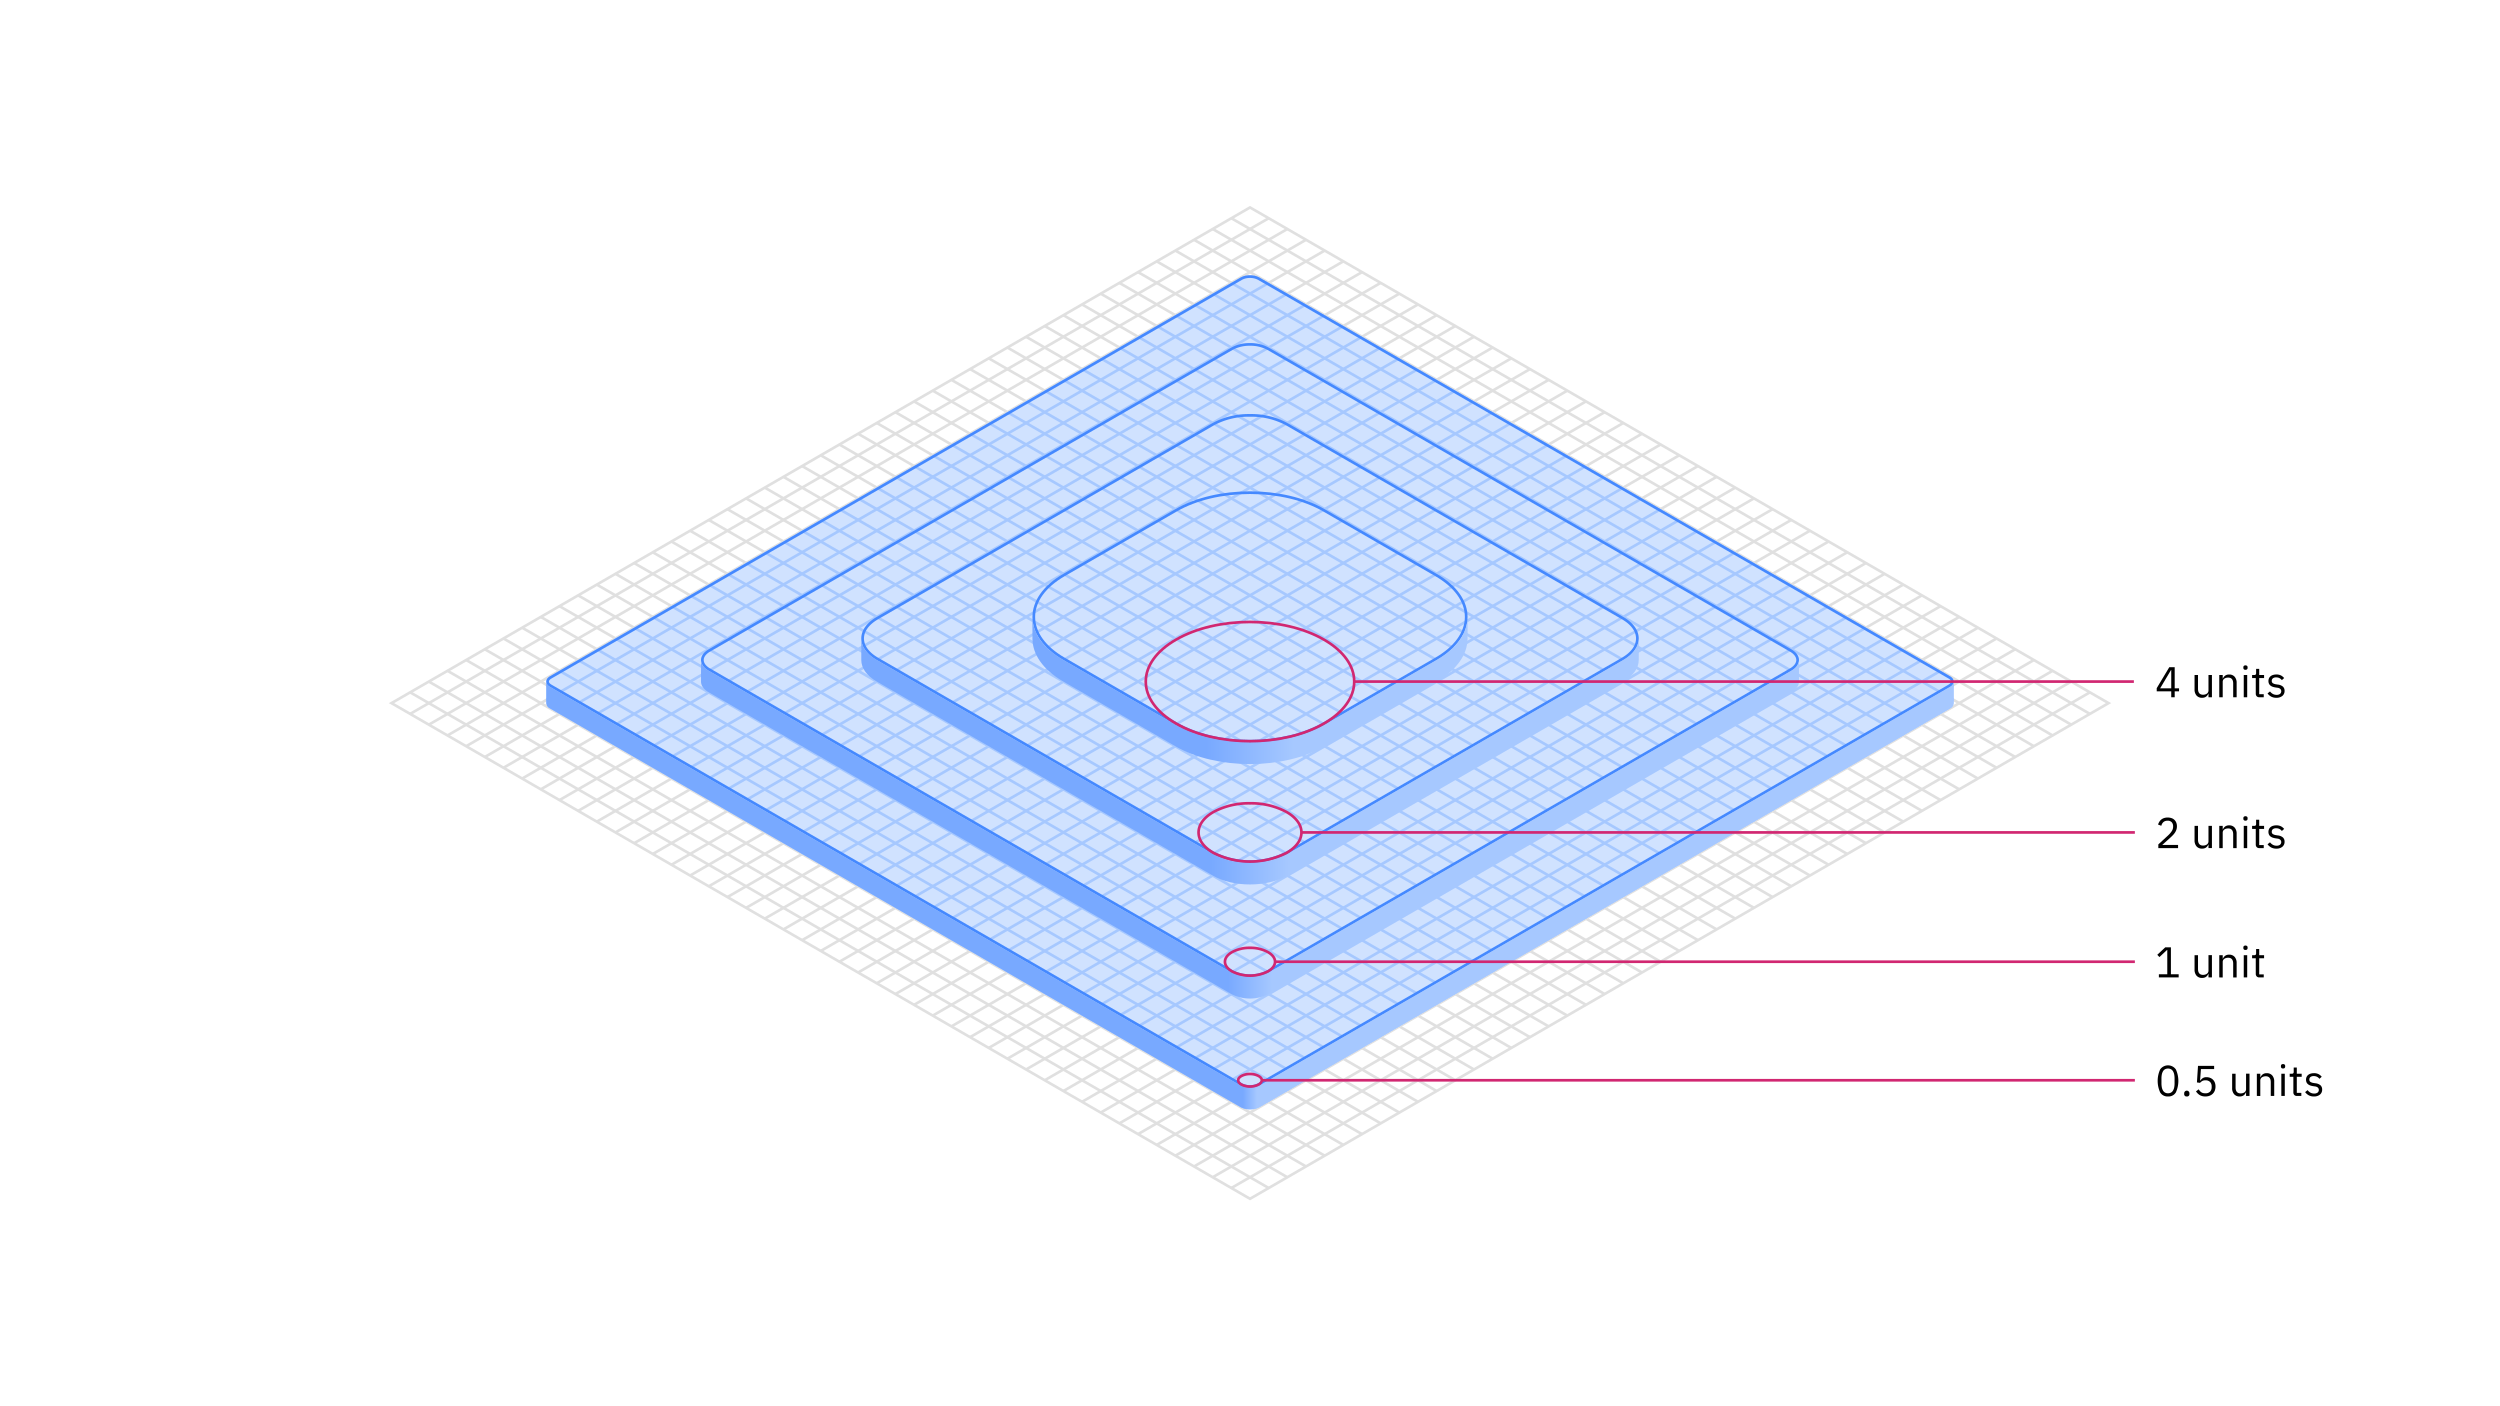 <svg xmlns="http://www.w3.org/2000/svg" xmlns:xlink="http://www.w3.org/1999/xlink" viewBox="0 0 928 522"><defs><style>.cls-1,.cls-12,.cls-3,.cls-6{fill:none;}.cls-2{fill:#fff;}.cls-3{stroke:#e0e0e0;}.cls-12,.cls-3,.cls-6{stroke-miterlimit:10;}.cls-4{fill:#d0e2ff;}.cls-5{clip-path:url(#clip-path);}.cls-6{stroke:#a6c8ff;}.cls-7{fill:#4589ff;}.cls-8{fill:url(#linear-gradient);}.cls-9{fill:url(#linear-gradient-2);}.cls-10{fill:url(#linear-gradient-3);}.cls-11{fill:url(#linear-gradient-4);}.cls-12{stroke:#d12771;stroke-linecap:square;}.cls-13{fill:#d12771;}</style><clipPath id="clip-path"><path class="cls-1" d="M723.8,251,467.465,103.007a7.654,7.654,0,0,0-6.928,0L204.2,251a2.433,2.433,0,0,0-1.435,2v8a2.436,2.436,0,0,0,1.435,2L460.537,410.994a7.66,7.66,0,0,0,6.928,0L723.8,263a2.436,2.436,0,0,0,1.435-2v-8A2.433,2.433,0,0,0,723.8,251Z"/></clipPath><linearGradient id="linear-gradient" x1="260.222" y1="307.827" x2="667.779" y2="307.827" gradientUnits="userSpaceOnUse"><stop offset="0.48" stop-color="#78a9ff"/><stop offset="0.52" stop-color="#a6c8ff"/></linearGradient><linearGradient id="linear-gradient-2" x1="319.703" y1="282.656" x2="608.298" y2="282.656" gradientUnits="userSpaceOnUse"><stop offset="0.45" stop-color="#78a9ff"/><stop offset="0.55" stop-color="#a6c8ff"/></linearGradient><linearGradient id="linear-gradient-3" x1="383.243" y1="256.314" x2="544.758" y2="256.314" gradientUnits="userSpaceOnUse"><stop offset="0.4" stop-color="#78a9ff"/><stop offset="0.6" stop-color="#a6c8ff"/></linearGradient><linearGradient id="linear-gradient-4" x1="202.769" y1="332.411" x2="725.232" y2="332.411" gradientUnits="userSpaceOnUse"><stop offset="0.495" stop-color="#78a9ff"/><stop offset="0.505" stop-color="#a6c8ff"/></linearGradient></defs><title>Artboard 74_Export_Two</title><g id="Layer_3" data-name="Layer 3"><rect class="cls-2" width="928" height="522"/><line class="cls-3" x1="152.245" y1="265" x2="470.928" y2="81.008"/><line class="cls-3" x1="159.173" y1="269" x2="477.856" y2="85.008"/><line class="cls-3" x1="166.1" y1="272.999" x2="484.784" y2="89.007"/><line class="cls-3" x1="173.028" y1="276.999" x2="491.712" y2="93.007"/><line class="cls-3" x1="179.956" y1="280.999" x2="498.64" y2="97.007"/><line class="cls-3" x1="186.884" y1="284.999" x2="505.568" y2="101.007"/><line class="cls-3" x1="193.812" y1="288.999" x2="512.496" y2="105.007"/><line class="cls-3" x1="200.74" y1="292.999" x2="519.424" y2="109.007"/><line class="cls-3" x1="207.668" y1="296.998" x2="526.352" y2="113.006"/><line class="cls-3" x1="214.596" y1="300.998" x2="533.28" y2="117.006"/><line class="cls-3" x1="221.524" y1="304.998" x2="540.207" y2="121.006"/><line class="cls-3" x1="228.452" y1="308.998" x2="547.135" y2="125.006"/><line class="cls-3" x1="235.38" y1="312.998" x2="554.063" y2="129.006"/><line class="cls-3" x1="242.307" y1="316.998" x2="560.991" y2="133.005"/><line class="cls-3" x1="249.235" y1="320.997" x2="567.919" y2="137.005"/><line class="cls-3" x1="256.163" y1="324.997" x2="574.847" y2="141.005"/><line class="cls-3" x1="263.091" y1="328.997" x2="581.775" y2="145.005"/><line class="cls-3" x1="270.019" y1="332.997" x2="588.703" y2="149.005"/><line class="cls-3" x1="276.947" y1="336.997" x2="595.631" y2="153.005"/><line class="cls-3" x1="283.875" y1="340.997" x2="602.559" y2="157.004"/><line class="cls-3" x1="290.803" y1="344.996" x2="609.486" y2="161.004"/><line class="cls-3" x1="297.731" y1="348.996" x2="616.414" y2="165.004"/><line class="cls-3" x1="304.659" y1="352.996" x2="623.342" y2="169.004"/><line class="cls-3" x1="311.587" y1="356.996" x2="630.27" y2="173.004"/><line class="cls-3" x1="318.514" y1="360.996" x2="637.198" y2="177.004"/><line class="cls-3" x1="325.442" y1="364.996" x2="644.126" y2="181.003"/><line class="cls-3" x1="332.37" y1="368.995" x2="651.054" y2="185.003"/><line class="cls-3" x1="339.298" y1="372.995" x2="657.982" y2="189.003"/><line class="cls-3" x1="346.226" y1="376.995" x2="664.91" y2="193.003"/><line class="cls-3" x1="353.154" y1="380.995" x2="671.838" y2="197.003"/><line class="cls-3" x1="360.082" y1="384.995" x2="678.766" y2="201.003"/><line class="cls-3" x1="367.01" y1="388.995" x2="685.693" y2="205.002"/><line class="cls-3" x1="373.938" y1="392.994" x2="692.621" y2="209.002"/><line class="cls-3" x1="380.866" y1="396.994" x2="699.549" y2="213.002"/><line class="cls-3" x1="387.793" y1="400.994" x2="706.477" y2="217.002"/><line class="cls-3" x1="394.721" y1="404.994" x2="713.405" y2="221.002"/><line class="cls-3" x1="401.649" y1="408.994" x2="720.333" y2="225.002"/><line class="cls-3" x1="408.577" y1="412.993" x2="727.261" y2="229.001"/><line class="cls-3" x1="415.505" y1="416.993" x2="734.189" y2="233.001"/><line class="cls-3" x1="422.433" y1="420.993" x2="741.117" y2="237.001"/><line class="cls-3" x1="429.361" y1="424.993" x2="748.045" y2="241.001"/><line class="cls-3" x1="436.289" y1="428.993" x2="754.973" y2="245.001"/><line class="cls-3" x1="443.217" y1="432.993" x2="761.9" y2="249.001"/><line class="cls-3" x1="450.145" y1="436.992" x2="768.828" y2="253"/><line class="cls-3" x1="457.073" y1="440.992" x2="775.756" y2="257"/><line class="cls-3" x1="470.928" y1="440.992" x2="152.245" y2="257"/><line class="cls-3" x1="477.856" y1="436.992" x2="159.173" y2="253"/><line class="cls-3" x1="484.784" y1="432.993" x2="166.1" y2="249.001"/><line class="cls-3" x1="491.712" y1="428.993" x2="173.028" y2="245.001"/><line class="cls-3" x1="498.64" y1="424.993" x2="179.956" y2="241.001"/><line class="cls-3" x1="505.568" y1="420.993" x2="186.884" y2="237.001"/><line class="cls-3" x1="512.496" y1="416.993" x2="193.812" y2="233.001"/><line class="cls-3" x1="519.424" y1="412.993" x2="200.74" y2="229.001"/><line class="cls-3" x1="526.352" y1="408.994" x2="207.668" y2="225.002"/><line class="cls-3" x1="533.28" y1="404.994" x2="214.596" y2="221.002"/><line class="cls-3" x1="540.207" y1="400.994" x2="221.524" y2="217.002"/><line class="cls-3" x1="547.135" y1="396.994" x2="228.452" y2="213.002"/><line class="cls-3" x1="554.063" y1="392.994" x2="235.38" y2="209.002"/><line class="cls-3" x1="560.991" y1="388.995" x2="242.307" y2="205.002"/><line class="cls-3" x1="567.919" y1="384.995" x2="249.235" y2="201.003"/><line class="cls-3" x1="574.847" y1="380.995" x2="256.163" y2="197.003"/><line class="cls-3" x1="581.775" y1="376.995" x2="263.091" y2="193.003"/><line class="cls-3" x1="588.703" y1="372.995" x2="270.019" y2="189.003"/><line class="cls-3" x1="595.631" y1="368.995" x2="276.947" y2="185.003"/><line class="cls-3" x1="602.559" y1="364.996" x2="283.875" y2="181.003"/><line class="cls-3" x1="609.486" y1="360.996" x2="290.803" y2="177.004"/><line class="cls-3" x1="616.414" y1="356.996" x2="297.731" y2="173.004"/><line class="cls-3" x1="623.342" y1="352.996" x2="304.659" y2="169.004"/><line class="cls-3" x1="630.27" y1="348.996" x2="311.587" y2="165.004"/><line class="cls-3" x1="637.198" y1="344.996" x2="318.514" y2="161.004"/><line class="cls-3" x1="644.126" y1="340.997" x2="325.442" y2="157.004"/><line class="cls-3" x1="651.054" y1="336.997" x2="332.37" y2="153.005"/><line class="cls-3" x1="657.982" y1="332.997" x2="339.298" y2="149.005"/><line class="cls-3" x1="664.91" y1="328.997" x2="346.226" y2="145.005"/><line class="cls-3" x1="671.838" y1="324.997" x2="353.154" y2="141.005"/><line class="cls-3" x1="678.766" y1="320.997" x2="360.082" y2="137.005"/><line class="cls-3" x1="685.693" y1="316.998" x2="367.01" y2="133.005"/><line class="cls-3" x1="692.621" y1="312.998" x2="373.938" y2="129.006"/><line class="cls-3" x1="699.549" y1="308.998" x2="380.866" y2="125.006"/><line class="cls-3" x1="706.477" y1="304.998" x2="387.793" y2="121.006"/><line class="cls-3" x1="713.405" y1="300.998" x2="394.721" y2="117.006"/><line class="cls-3" x1="720.333" y1="296.998" x2="401.649" y2="113.006"/><line class="cls-3" x1="727.261" y1="292.999" x2="408.577" y2="109.007"/><line class="cls-3" x1="734.189" y1="288.999" x2="415.505" y2="105.007"/><line class="cls-3" x1="741.117" y1="284.999" x2="422.433" y2="101.007"/><line class="cls-3" x1="748.045" y1="280.999" x2="429.361" y2="97.007"/><line class="cls-3" x1="754.973" y1="276.999" x2="436.289" y2="93.007"/><line class="cls-3" x1="761.9" y1="272.999" x2="443.217" y2="89.007"/><line class="cls-3" x1="768.828" y1="269" x2="450.145" y2="85.008"/><line class="cls-3" x1="775.756" y1="265" x2="457.073" y2="81.008"/><polygon class="cls-3" points="145.317 261 464 444.992 782.684 261 464 77.008 145.317 261"/><path class="cls-4" d="M723.8,251,467.465,103.007a7.654,7.654,0,0,0-6.928,0L204.2,251a2.433,2.433,0,0,0-1.435,2v8a2.436,2.436,0,0,0,1.435,2L460.537,410.994a7.66,7.66,0,0,0,6.928,0L723.8,263a2.436,2.436,0,0,0,1.435-2v-8A2.433,2.433,0,0,0,723.8,251Z"/><g class="cls-5"><line class="cls-6" x1="152.245" y1="265" x2="470.928" y2="81.008"/><line class="cls-6" x1="159.173" y1="269" x2="477.856" y2="85.008"/><line class="cls-6" x1="166.1" y1="272.999" x2="484.784" y2="89.007"/><line class="cls-6" x1="173.028" y1="276.999" x2="491.712" y2="93.007"/><line class="cls-6" x1="179.956" y1="280.999" x2="498.64" y2="97.007"/><line class="cls-6" x1="186.884" y1="284.999" x2="505.568" y2="101.007"/><line class="cls-6" x1="193.812" y1="288.999" x2="512.496" y2="105.007"/><line class="cls-6" x1="200.74" y1="292.999" x2="519.424" y2="109.007"/><line class="cls-6" x1="207.668" y1="296.998" x2="526.352" y2="113.006"/><line class="cls-6" x1="214.596" y1="300.998" x2="533.28" y2="117.006"/><line class="cls-6" x1="221.524" y1="304.998" x2="540.207" y2="121.006"/><line class="cls-6" x1="228.452" y1="308.998" x2="547.135" y2="125.006"/><line class="cls-6" x1="235.38" y1="312.998" x2="554.063" y2="129.006"/><line class="cls-6" x1="242.307" y1="316.998" x2="560.991" y2="133.005"/><line class="cls-6" x1="249.235" y1="320.997" x2="567.919" y2="137.005"/><line class="cls-6" x1="256.163" y1="324.997" x2="574.847" y2="141.005"/><line class="cls-6" x1="263.091" y1="328.997" x2="581.775" y2="145.005"/><line class="cls-6" x1="270.019" y1="332.997" x2="588.703" y2="149.005"/><line class="cls-6" x1="276.947" y1="336.997" x2="595.631" y2="153.005"/><line class="cls-6" x1="283.875" y1="340.997" x2="602.559" y2="157.004"/><line class="cls-6" x1="290.803" y1="344.996" x2="609.486" y2="161.004"/><line class="cls-6" x1="297.731" y1="348.996" x2="616.414" y2="165.004"/><line class="cls-6" x1="304.659" y1="352.996" x2="623.342" y2="169.004"/><line class="cls-6" x1="311.587" y1="356.996" x2="630.27" y2="173.004"/><line class="cls-6" x1="318.514" y1="360.996" x2="637.198" y2="177.004"/><line class="cls-6" x1="325.442" y1="364.996" x2="644.126" y2="181.003"/><line class="cls-6" x1="332.37" y1="368.995" x2="651.054" y2="185.003"/><line class="cls-6" x1="339.298" y1="372.995" x2="657.982" y2="189.003"/><line class="cls-6" x1="346.226" y1="376.995" x2="664.91" y2="193.003"/><line class="cls-6" x1="353.154" y1="380.995" x2="671.838" y2="197.003"/><line class="cls-6" x1="360.082" y1="384.995" x2="678.766" y2="201.003"/><line class="cls-6" x1="367.01" y1="388.995" x2="685.693" y2="205.002"/><line class="cls-6" x1="373.938" y1="392.994" x2="692.621" y2="209.002"/><line class="cls-6" x1="380.866" y1="396.994" x2="699.549" y2="213.002"/><line class="cls-6" x1="387.793" y1="400.994" x2="706.477" y2="217.002"/><line class="cls-6" x1="394.721" y1="404.994" x2="713.405" y2="221.002"/><line class="cls-6" x1="401.649" y1="408.994" x2="720.333" y2="225.002"/><line class="cls-6" x1="408.577" y1="412.993" x2="727.261" y2="229.001"/><line class="cls-6" x1="415.505" y1="416.993" x2="734.189" y2="233.001"/><line class="cls-6" x1="422.433" y1="420.993" x2="741.117" y2="237.001"/><line class="cls-6" x1="429.361" y1="424.993" x2="748.045" y2="241.001"/><line class="cls-6" x1="436.289" y1="428.993" x2="754.973" y2="245.001"/><line class="cls-6" x1="443.217" y1="432.993" x2="761.9" y2="249.001"/><line class="cls-6" x1="450.145" y1="436.992" x2="768.828" y2="253"/><line class="cls-6" x1="457.073" y1="440.992" x2="775.756" y2="257"/><line class="cls-6" x1="470.928" y1="440.992" x2="152.245" y2="257"/><line class="cls-6" x1="477.856" y1="436.992" x2="159.173" y2="253"/><line class="cls-6" x1="484.784" y1="432.993" x2="166.1" y2="249.001"/><line class="cls-6" x1="491.712" y1="428.993" x2="173.028" y2="245.001"/><line class="cls-6" x1="498.64" y1="424.993" x2="179.956" y2="241.001"/><line class="cls-6" x1="505.568" y1="420.993" x2="186.884" y2="237.001"/><line class="cls-6" x1="512.496" y1="416.993" x2="193.812" y2="233.001"/><line class="cls-6" x1="519.424" y1="412.993" x2="200.74" y2="229.001"/><line class="cls-6" x1="526.352" y1="408.994" x2="207.668" y2="225.002"/><line class="cls-6" x1="533.28" y1="404.994" x2="214.596" y2="221.002"/><line class="cls-6" x1="540.207" y1="400.994" x2="221.524" y2="217.002"/><line class="cls-6" x1="547.135" y1="396.994" x2="228.452" y2="213.002"/><line class="cls-6" x1="554.063" y1="392.994" x2="235.38" y2="209.002"/><line class="cls-6" x1="560.991" y1="388.995" x2="242.307" y2="205.002"/><line class="cls-6" x1="567.919" y1="384.995" x2="249.235" y2="201.003"/><line class="cls-6" x1="574.847" y1="380.995" x2="256.163" y2="197.003"/><line class="cls-6" x1="581.775" y1="376.995" x2="263.091" y2="193.003"/><line class="cls-6" x1="588.703" y1="372.995" x2="270.019" y2="189.003"/><line class="cls-6" x1="595.631" y1="368.995" x2="276.947" y2="185.003"/><line class="cls-6" x1="602.559" y1="364.996" x2="283.875" y2="181.003"/><line class="cls-6" x1="609.486" y1="360.996" x2="290.803" y2="177.004"/><line class="cls-6" x1="616.414" y1="356.996" x2="297.731" y2="173.004"/><line class="cls-6" x1="623.342" y1="352.996" x2="304.659" y2="169.004"/><line class="cls-6" x1="630.27" y1="348.996" x2="311.587" y2="165.004"/><line class="cls-6" x1="637.198" y1="344.996" x2="318.514" y2="161.004"/><line class="cls-6" x1="644.126" y1="340.997" x2="325.442" y2="157.004"/><line class="cls-6" x1="651.054" y1="336.997" x2="332.37" y2="153.005"/><line class="cls-6" x1="657.982" y1="332.997" x2="339.298" y2="149.005"/><line class="cls-6" x1="664.91" y1="328.997" x2="346.226" y2="145.005"/><line class="cls-6" x1="671.838" y1="324.997" x2="353.154" y2="141.005"/><line class="cls-6" x1="678.766" y1="320.997" x2="360.082" y2="137.005"/><line class="cls-6" x1="685.693" y1="316.998" x2="367.01" y2="133.005"/><line class="cls-6" x1="692.621" y1="312.998" x2="373.938" y2="129.006"/><line class="cls-6" x1="699.549" y1="308.998" x2="380.866" y2="125.006"/><line class="cls-6" x1="706.477" y1="304.998" x2="387.793" y2="121.006"/><line class="cls-6" x1="713.405" y1="300.998" x2="394.721" y2="117.006"/><line class="cls-6" x1="720.333" y1="296.998" x2="401.649" y2="113.006"/><line class="cls-6" x1="727.261" y1="292.999" x2="408.577" y2="109.007"/><line class="cls-6" x1="734.189" y1="288.999" x2="415.505" y2="105.007"/><line class="cls-6" x1="741.117" y1="284.999" x2="422.433" y2="101.007"/><line class="cls-6" x1="748.045" y1="280.999" x2="429.361" y2="97.007"/><line class="cls-6" x1="754.973" y1="276.999" x2="436.289" y2="93.007"/><line class="cls-6" x1="761.9" y1="272.999" x2="443.217" y2="89.007"/><line class="cls-6" x1="768.828" y1="269" x2="450.145" y2="85.008"/><line class="cls-6" x1="775.756" y1="265" x2="457.073" y2="81.008"/><polygon class="cls-6" points="145.317 261 464 444.992 782.684 261 464 77.008 145.317 261"/></g><path d="M805.967,258.824v-2.193h-5.392v-1.183l4.672-7.792h2v7.856h1.616v1.119h-1.616v2.193Zm-4.128-3.312h4.128V248.7h-.08Z"/><path d="M819.792,257.5h-.065a3.817,3.817,0,0,1-.312.562,2.059,2.059,0,0,1-.456.491,2.13,2.13,0,0,1-.656.341,2.874,2.874,0,0,1-.9.127,2.613,2.613,0,0,1-2.032-.824,3.332,3.332,0,0,1-.752-2.328v-5.3h1.28v5.083q0,2.229,1.889,2.229a2.873,2.873,0,0,0,.743-.1,2.065,2.065,0,0,0,.64-.289,1.448,1.448,0,0,0,.448-.489,1.427,1.427,0,0,0,.169-.713v-5.725h1.279v8.256h-1.279Z"/><path d="M823.791,258.824v-8.256h1.28V251.9h.064a2.693,2.693,0,0,1,.856-1.108,2.417,2.417,0,0,1,1.48-.412,2.592,2.592,0,0,1,2.024.824,3.354,3.354,0,0,1,.744,2.328v5.3h-1.28v-5.083q0-2.229-1.872-2.229a2.919,2.919,0,0,0-.744.1,2.141,2.141,0,0,0-.648.289,1.428,1.428,0,0,0-.456.488,1.4,1.4,0,0,0-.168.7v5.74Z"/><path d="M833.519,248.631a.784.784,0,0,1-.6-.2.736.736,0,0,1-.184-.52V247.7a.736.736,0,0,1,.184-.52,1,1,0,0,1,1.2,0,.736.736,0,0,1,.184.52v.208a.736.736,0,0,1-.184.52A.784.784,0,0,1,833.519,248.631Zm-.64,1.937h1.28v8.256h-1.28Z"/><path d="M838.7,258.824a1.312,1.312,0,0,1-1.016-.375,1.4,1.4,0,0,1-.344-.983V251.7h-1.36v-1.136h.768a.752.752,0,0,0,.568-.168.875.875,0,0,0,.152-.584V248.28h1.152v2.288h1.808V251.7h-1.808v5.984h1.68v1.136Z"/><path d="M844.975,259.016a3.864,3.864,0,0,1-1.928-.44,4.379,4.379,0,0,1-1.336-1.176l.912-.736a3.6,3.6,0,0,0,1.072.936,2.786,2.786,0,0,0,1.376.327,2.042,2.042,0,0,0,1.272-.351,1.28,1.28,0,0,0,.144-1.817,1.916,1.916,0,0,0-1.128-.471l-.656-.1a5.524,5.524,0,0,1-1.056-.248,2.952,2.952,0,0,1-.84-.448,1.916,1.916,0,0,1-.56-.7,2.252,2.252,0,0,1-.2-.991,2.375,2.375,0,0,1,.224-1.064,2.127,2.127,0,0,1,.616-.76,2.69,2.69,0,0,1,.936-.456,4.3,4.3,0,0,1,1.168-.152,3.656,3.656,0,0,1,1.688.352,3.8,3.8,0,0,1,1.192.976l-.848.768a2.54,2.54,0,0,0-.8-.7,2.577,2.577,0,0,0-1.328-.312,1.834,1.834,0,0,0-1.208.344,1.16,1.16,0,0,0-.408.936.98.98,0,0,0,.408.88,3.048,3.048,0,0,0,1.176.4l.64.1a3.432,3.432,0,0,1,1.952.792,2.081,2.081,0,0,1,.576,1.528,2.337,2.337,0,0,1-.816,1.888A3.366,3.366,0,0,1,844.975,259.016Z"/><path d="M808.5,314.822h-7.328v-1.376l3.648-3.361a8.025,8.025,0,0,0,1.312-1.532,2.961,2.961,0,0,0,.528-1.629v-.192a2.2,2.2,0,0,0-.512-1.509,1.966,1.966,0,0,0-1.552-.577,2.572,2.572,0,0,0-.9.143,2.043,2.043,0,0,0-.664.4,2.259,2.259,0,0,0-.464.6,3.686,3.686,0,0,0-.3.745l-1.2-.464a4.812,4.812,0,0,1,.44-.968,3.243,3.243,0,0,1,1.728-1.419,4.571,4.571,0,0,1,2.872.019,2.866,2.866,0,0,1,1.736,1.694,3.557,3.557,0,0,1,.232,1.311,3.887,3.887,0,0,1-.183,1.215,4.821,4.821,0,0,1-.5,1.064,6.487,6.487,0,0,1-.776.983q-.455.478-.984.959l-3.008,2.71H808.5Z"/><path d="M819.792,313.493h-.065a3.817,3.817,0,0,1-.312.562,2.059,2.059,0,0,1-.456.491,2.13,2.13,0,0,1-.656.341,2.874,2.874,0,0,1-.9.127,2.613,2.613,0,0,1-2.032-.824,3.332,3.332,0,0,1-.752-2.328v-5.3h1.28v5.083q0,2.229,1.889,2.228a2.872,2.872,0,0,0,.743-.1,2.088,2.088,0,0,0,.64-.289,1.448,1.448,0,0,0,.448-.489,1.428,1.428,0,0,0,.169-.714v-5.724h1.279v8.256h-1.279Z"/><path d="M823.791,314.822v-8.256h1.28v1.328h.064a2.693,2.693,0,0,1,.856-1.108,2.417,2.417,0,0,1,1.48-.413,2.593,2.593,0,0,1,2.024.825,3.352,3.352,0,0,1,.744,2.328v5.3h-1.28v-5.083q0-2.23-1.872-2.229a2.875,2.875,0,0,0-.744.1,2.141,2.141,0,0,0-.648.289,1.428,1.428,0,0,0-.456.488,1.4,1.4,0,0,0-.168.7v5.741Z"/><path d="M833.519,304.629a.784.784,0,0,1-.6-.2.738.738,0,0,1-.184-.52V303.7a.736.736,0,0,1,.184-.52,1,1,0,0,1,1.2,0,.736.736,0,0,1,.184.52v.208a.738.738,0,0,1-.184.52A.784.784,0,0,1,833.519,304.629Zm-.64,1.937h1.28v8.256h-1.28Z"/><path d="M838.7,314.822a1.312,1.312,0,0,1-1.016-.375,1.4,1.4,0,0,1-.344-.983V307.7h-1.36v-1.136h.768a.752.752,0,0,0,.568-.168.875.875,0,0,0,.152-.584v-1.536h1.152v2.288h1.808V307.7h-1.808v5.984h1.68v1.136Z"/><path d="M844.975,315.014a3.864,3.864,0,0,1-1.928-.44,4.379,4.379,0,0,1-1.336-1.176l.912-.736a3.6,3.6,0,0,0,1.072.936,2.786,2.786,0,0,0,1.376.327,2.042,2.042,0,0,0,1.272-.351,1.28,1.28,0,0,0,.144-1.817,1.91,1.91,0,0,0-1.128-.471l-.656-.1a5.524,5.524,0,0,1-1.056-.248,2.977,2.977,0,0,1-.84-.448,1.916,1.916,0,0,1-.56-.7,2.252,2.252,0,0,1-.2-.991,2.375,2.375,0,0,1,.224-1.064,2.127,2.127,0,0,1,.616-.76,2.672,2.672,0,0,1,.936-.456,4.294,4.294,0,0,1,1.168-.153,3.655,3.655,0,0,1,1.688.353,3.786,3.786,0,0,1,1.192.976l-.848.768a2.54,2.54,0,0,0-.8-.7,2.577,2.577,0,0,0-1.328-.313,1.834,1.834,0,0,0-1.208.345,1.16,1.16,0,0,0-.408.936.977.977,0,0,0,.408.879,3.03,3.03,0,0,0,1.176.4l.64.1a3.432,3.432,0,0,1,1.952.792,2.081,2.081,0,0,1,.576,1.528,2.337,2.337,0,0,1-.816,1.888A3.366,3.366,0,0,1,844.975,315.014Z"/><path d="M804.767,407.01a3.161,3.161,0,0,1-2.92-1.52,10.3,10.3,0,0,1,0-8.512,3.564,3.564,0,0,1,5.841,0,10.315,10.315,0,0,1,0,8.512A3.163,3.163,0,0,1,804.767,407.01Zm0-1.184a2.179,2.179,0,0,0,1.12-.271,2.071,2.071,0,0,0,.752-.766,3.773,3.773,0,0,0,.424-1.164,7.432,7.432,0,0,0,.136-1.482v-1.818a7.443,7.443,0,0,0-.136-1.483,3.792,3.792,0,0,0-.424-1.164,2.079,2.079,0,0,0-.752-.766,2.458,2.458,0,0,0-2.24,0,2.076,2.076,0,0,0-.751.766,3.793,3.793,0,0,0-.425,1.164,7.443,7.443,0,0,0-.136,1.483v1.818a7.432,7.432,0,0,0,.136,1.482,3.773,3.773,0,0,0,.425,1.164,2.069,2.069,0,0,0,.751.766A2.184,2.184,0,0,0,804.767,405.826Z"/><path d="M811.743,407.01a.856.856,0,0,1-.976-.929v-.208a.977.977,0,1,1,1.952,0v.208a.856.856,0,0,1-.976.929Z"/><path d="M821.887,396.833h-4.9l-.32,4.257h.112a3.476,3.476,0,0,1,.9-.9,2.47,2.47,0,0,1,1.384-.336,3.584,3.584,0,0,1,1.328.24,3.139,3.139,0,0,1,1.056.68,3.04,3.04,0,0,1,.7,1.08,4.015,4.015,0,0,1,.248,1.456,4.228,4.228,0,0,1-.256,1.5,3.255,3.255,0,0,1-.744,1.168,3.421,3.421,0,0,1-1.184.76,4.308,4.308,0,0,1-1.576.272,4.4,4.4,0,0,1-1.24-.158,3.666,3.666,0,0,1-.952-.426,3.877,3.877,0,0,1-.728-.6,6.108,6.108,0,0,1-.568-.7l1.008-.767a4.808,4.808,0,0,0,.44.607,2.576,2.576,0,0,0,.512.465,2.177,2.177,0,0,0,.648.3,3.272,3.272,0,0,0,.88.1,2.326,2.326,0,0,0,1.744-.61,2.368,2.368,0,0,0,.592-1.718v-.161a2.371,2.371,0,0,0-.592-1.718,2.325,2.325,0,0,0-1.744-.609,2.243,2.243,0,0,0-1.208.279,4.006,4.006,0,0,0-.792.664l-1.136-.16.4-6.143h5.984Z"/><path d="M833.743,405.489h-.065a3.817,3.817,0,0,1-.312.562,2.055,2.055,0,0,1-.455.491,2.147,2.147,0,0,1-.657.341,2.869,2.869,0,0,1-.9.127,2.611,2.611,0,0,1-2.031-.824,3.328,3.328,0,0,1-.753-2.328v-5.3h1.28v5.083q0,2.229,1.889,2.228a2.861,2.861,0,0,0,.743-.095,2.054,2.054,0,0,0,.64-.289,1.448,1.448,0,0,0,.448-.489,1.418,1.418,0,0,0,.169-.714v-5.724h1.279v8.256h-1.279Z"/><path d="M837.742,406.818v-8.256h1.28v1.328h.064a2.693,2.693,0,0,1,.856-1.108,2.419,2.419,0,0,1,1.48-.413,2.593,2.593,0,0,1,2.024.825,3.354,3.354,0,0,1,.744,2.328v5.3h-1.28v-5.083q0-2.231-1.872-2.229a2.875,2.875,0,0,0-.744.1,2.141,2.141,0,0,0-.648.289,1.428,1.428,0,0,0-.456.488,1.4,1.4,0,0,0-.168.7v5.741Z"/><path d="M847.47,396.625a.784.784,0,0,1-.6-.2.743.743,0,0,1-.184-.52V395.7a.741.741,0,0,1,.184-.52,1,1,0,0,1,1.2,0,.736.736,0,0,1,.184.52v.208a.738.738,0,0,1-.184.52A.783.783,0,0,1,847.47,396.625Zm-.64,1.937h1.28v8.256h-1.28Z"/><path d="M852.654,406.818a1.312,1.312,0,0,1-1.016-.375,1.4,1.4,0,0,1-.344-.983V399.7h-1.36v-1.136h.768a.752.752,0,0,0,.568-.168.869.869,0,0,0,.152-.584v-1.536h1.152v2.288h1.808V399.7h-1.808v5.984h1.68v1.136Z"/><path d="M858.926,407.01a3.86,3.86,0,0,1-1.927-.44,4.379,4.379,0,0,1-1.336-1.176l.911-.736a3.607,3.607,0,0,0,1.072.936,2.792,2.792,0,0,0,1.376.327,2.042,2.042,0,0,0,1.272-.351,1.28,1.28,0,0,0,.144-1.817,1.916,1.916,0,0,0-1.127-.471l-.657-.1a5.513,5.513,0,0,1-1.055-.248,2.958,2.958,0,0,1-.841-.448,1.937,1.937,0,0,1-.56-.7,2.266,2.266,0,0,1-.2-.991,2.375,2.375,0,0,1,.224-1.064,2.135,2.135,0,0,1,.615-.76,2.689,2.689,0,0,1,.936-.456,4.3,4.3,0,0,1,1.168-.153,3.653,3.653,0,0,1,1.688.353,3.775,3.775,0,0,1,1.192.976l-.847.768a2.544,2.544,0,0,0-.8-.7,2.574,2.574,0,0,0-1.328-.313,1.838,1.838,0,0,0-1.208.345,1.16,1.16,0,0,0-.408.936.98.98,0,0,0,.408.88,3.054,3.054,0,0,0,1.176.4l.641.1a3.428,3.428,0,0,1,1.951.792,2.077,2.077,0,0,1,.576,1.528,2.339,2.339,0,0,1-.815,1.888A3.369,3.369,0,0,1,858.926,407.01Z"/><path d="M801.375,362.82v-1.184h3.12v-8.992h-.112l-2.816,2.624-.784-.849,2.96-2.767h2.1v9.984h2.88v1.184Z"/><path d="M819.792,361.491h-.065a3.869,3.869,0,0,1-.312.562,2.059,2.059,0,0,1-.456.491,2.13,2.13,0,0,1-.656.341,2.874,2.874,0,0,1-.9.127,2.613,2.613,0,0,1-2.032-.824,3.332,3.332,0,0,1-.752-2.328v-5.3h1.28v5.083q0,2.229,1.889,2.228a2.872,2.872,0,0,0,.743-.1,2.088,2.088,0,0,0,.64-.289,1.458,1.458,0,0,0,.448-.489,1.428,1.428,0,0,0,.169-.714v-5.724h1.279v8.256h-1.279Z"/><path d="M823.791,362.82v-8.256h1.28v1.328h.064a2.7,2.7,0,0,1,.856-1.109,2.424,2.424,0,0,1,1.48-.412,2.593,2.593,0,0,1,2.024.825,3.352,3.352,0,0,1,.744,2.328v5.3h-1.28v-5.083q0-2.231-1.872-2.229a2.875,2.875,0,0,0-.744.1,2.141,2.141,0,0,0-.648.289,1.428,1.428,0,0,0-.456.488,1.4,1.4,0,0,0-.168.7v5.741Z"/><path d="M833.519,352.627a.784.784,0,0,1-.6-.2.738.738,0,0,1-.184-.52V351.7a.735.735,0,0,1,.184-.519,1,1,0,0,1,1.2,0,.735.735,0,0,1,.184.519v.209a.738.738,0,0,1-.184.52A.784.784,0,0,1,833.519,352.627Zm-.64,1.937h1.28v8.256h-1.28Z"/><path d="M838.7,362.82a1.312,1.312,0,0,1-1.016-.375,1.4,1.4,0,0,1-.344-.983V355.7h-1.36v-1.135h.768a.752.752,0,0,0,.568-.168.877.877,0,0,0,.152-.584v-1.536h1.152v2.288h1.808V355.7h-1.808v5.985h1.68v1.136Z"/><path class="cls-7" d="M464,183.376c10.3,0,19.959,2.306,27.212,6.493l41.568,24c7.079,4.088,10.978,9.462,10.978,15.134s-3.9,11.046-10.978,15.133l-41.568,24c-7.252,4.188-16.916,6.493-27.212,6.493s-19.959-2.3-27.211-6.493l-41.568-24c-7.079-4.087-10.978-9.462-10.978-15.133s3.9-11.046,10.978-15.134l41.567-24c7.253-4.187,16.917-6.493,27.212-6.493m0-1c-10.03,0-20.059,2.209-27.712,6.627l-41.567,24c-15.3,8.837-15.3,23.163,0,32l41.568,24c7.652,4.418,17.682,6.627,27.711,6.627s20.06-2.209,27.712-6.627l41.568-24c15.3-8.836,15.3-23.162,0-32l-41.568-24c-7.653-4.418-17.682-6.627-27.712-6.627Z"/><path class="cls-7" d="M464,154.691a27.171,27.171,0,0,1,13.356,3.179l124.7,72c3.378,1.951,5.239,4.484,5.239,7.134s-1.861,5.183-5.239,7.134l-124.7,72a29.646,29.646,0,0,1-26.712,0l-124.7-72c-3.378-1.951-5.239-4.484-5.239-7.134s1.861-5.183,5.239-7.134l124.7-72A27.171,27.171,0,0,1,464,154.691m0-1A28.323,28.323,0,0,0,450.145,157l-124.7,72c-7.652,4.418-7.652,11.582,0,16l124.7,72a30.632,30.632,0,0,0,27.712,0l124.7-72c7.652-4.418,7.652-11.582,0-16l-124.7-72A28.323,28.323,0,0,0,464,153.691Z"/><path class="cls-7" d="M464,128.349a13.08,13.08,0,0,1,6.428,1.523L664.41,241.867c1.528.883,2.369,2,2.369,3.134s-.841,2.252-2.369,3.134l-193.981,112a14.327,14.327,0,0,1-12.856,0L263.591,248.135c-1.528-.882-2.369-2-2.369-3.134s.841-2.251,2.369-3.134L457.573,129.872A13.08,13.08,0,0,1,464,128.349m0-1a14.158,14.158,0,0,0-6.928,1.657L263.091,241c-3.826,2.209-3.826,5.791,0,8L457.073,361a15.312,15.312,0,0,0,13.856,0L664.91,249c3.826-2.209,3.826-5.791,0-8L470.929,129.006A14.158,14.158,0,0,0,464,127.349Z"/><path class="cls-7" d="M464,103.178a6.116,6.116,0,0,1,2.964.7L723.3,251.867c.594.343.935.756.935,1.133s-.341.792-.935,1.135L466.965,402.128a6.676,6.676,0,0,1-5.928,0L204.7,254.135c-.594-.343-.935-.757-.935-1.135s.341-.79.935-1.133L461.037,103.873a6.116,6.116,0,0,1,2.964-.7m0-1a7.082,7.082,0,0,0-3.464.829L204.2,251c-1.913,1.1-1.913,2.895,0,4L460.537,402.994a7.66,7.66,0,0,0,6.928,0L723.8,255c1.913-1.105,1.913-2.9,0-4L467.465,103.007a7.085,7.085,0,0,0-3.464-.829Z"/><path class="cls-8" d="M667.779,245c0,1.447-.956,2.895-2.869,4L470.929,361a15.314,15.314,0,0,1-13.856,0L263.091,249c-1.913-1.105-2.87-2.553-2.869-4v8c0,1.447.956,2.895,2.869,4L457.073,369a15.314,15.314,0,0,0,13.856,0L664.91,257c1.913-1.1,2.87-2.553,2.869-4Z"/><path class="cls-9" d="M608.3,237c0,2.895-1.914,5.79-5.739,8l-124.7,72c-7.653,4.418-20.06,4.418-27.712,0l-124.7-72c-3.825-2.209-5.739-5.1-5.739-8v8c0,2.895,1.914,5.79,5.739,8l124.7,72c7.652,4.418,20.059,4.418,27.712,0l124.7-72c3.825-2.209,5.738-5.1,5.739-8Z"/><path class="cls-10" d="M544.758,229c0,5.791-3.826,11.582-11.478,16l-41.568,24c-15.305,8.836-40.118,8.836-55.423,0l-41.568-24c-7.652-4.418-11.478-10.209-11.478-16v8c0,5.791,3.826,11.582,11.478,16l41.568,24c15.305,8.836,40.118,8.836,55.423,0l41.568-24c7.652-4.418,11.478-10.209,11.478-16Z"/><path class="cls-11" d="M723.8,255,467.465,402.994a7.66,7.66,0,0,1-6.928,0L204.2,255a2.436,2.436,0,0,1-1.435-2v8a2.436,2.436,0,0,0,1.435,2L460.537,410.994a7.66,7.66,0,0,0,6.928,0L723.8,263a2.436,2.436,0,0,0,1.435-2v-8A2.437,2.437,0,0,1,723.8,255Z"/><line class="cls-12" x1="502.821" y1="253" x2="791.593" y2="253"/><line class="cls-12" x1="483.596" y1="308.998" x2="791.963" y2="308.998"/><line class="cls-12" x1="473.798" y1="356.996" x2="791.963" y2="356.996"/><line class="cls-12" x1="468.9" y1="400.994" x2="791.963" y2="400.994"/><polygon class="cls-1" points="464.001 348.996 477.857 356.996 464.001 364.996 450.145 356.996 464.001 348.996"/><path class="cls-13" d="M464,352.339a13.08,13.08,0,0,1,6.428,1.523c1.528.882,2.369,2,2.369,3.134s-.841,2.251-2.369,3.134a14.327,14.327,0,0,1-12.856,0c-1.528-.883-2.37-2-2.37-3.134s.842-2.252,2.37-3.134A13.08,13.08,0,0,1,464,352.339m0-1A14.169,14.169,0,0,0,457.073,353c-3.826,2.209-3.826,5.791,0,8a15.312,15.312,0,0,0,13.856,0c3.826-2.209,3.826-5.791,0-8A14.169,14.169,0,0,0,464,351.339Z"/><polygon class="cls-1" points="464.001 396.994 470.929 400.994 464.001 404.994 457.073 400.994 464.001 396.994"/><path class="cls-13" d="M464,399.166a6.127,6.127,0,0,1,2.964.694c.594.343.935.756.935,1.134s-.341.791-.935,1.134a6.676,6.676,0,0,1-5.928,0c-.594-.343-.935-.756-.935-1.134s.341-.791.935-1.134a6.127,6.127,0,0,1,2.964-.694m0-1a7.081,7.081,0,0,0-3.464.828c-1.913,1.1-1.913,2.895,0,4a7.66,7.66,0,0,0,6.928,0c1.913-1.105,1.913-2.9,0-4a7.084,7.084,0,0,0-3.464-.828Z"/><polygon class="cls-1" points="464.001 292.999 491.713 308.998 464.001 324.997 436.289 308.998 464.001 292.999"/><path class="cls-13" d="M464,298.685a27.171,27.171,0,0,1,13.356,3.179c3.378,1.951,5.239,4.484,5.239,7.134s-1.861,5.183-5.239,7.134a29.646,29.646,0,0,1-26.712,0c-3.379-1.951-5.239-4.485-5.239-7.134s1.86-5.183,5.239-7.134A27.171,27.171,0,0,1,464,298.685m0-1A28.323,28.323,0,0,0,450.145,301c-7.652,4.418-7.652,11.582,0,16a30.632,30.632,0,0,0,27.712,0c7.652-4.418,7.652-11.582,0-16A28.323,28.323,0,0,0,464,297.685Z"/><polygon class="cls-1" points="464 221.002 519.424 253 464 284.999 408.577 253 464 221.002"/><path class="cls-13" d="M464,231.374c10.3,0,19.96,2.306,27.212,6.493,7.08,4.087,10.979,9.462,10.979,15.133s-3.9,11.046-10.979,15.134c-7.252,4.187-16.916,6.493-27.212,6.493s-19.959-2.306-27.211-6.493c-7.08-4.088-10.979-9.462-10.979-15.134s3.9-11.046,10.979-15.133c7.252-4.187,16.916-6.493,27.211-6.493m0-1c-10.029,0-20.059,2.209-27.711,6.627-15.305,8.836-15.305,23.162,0,32,7.652,4.417,17.682,6.627,27.711,6.627s20.06-2.21,27.712-6.627c15.305-8.837,15.305-23.163,0-32-7.652-4.418-17.682-6.627-27.712-6.627Z"/></g></svg>